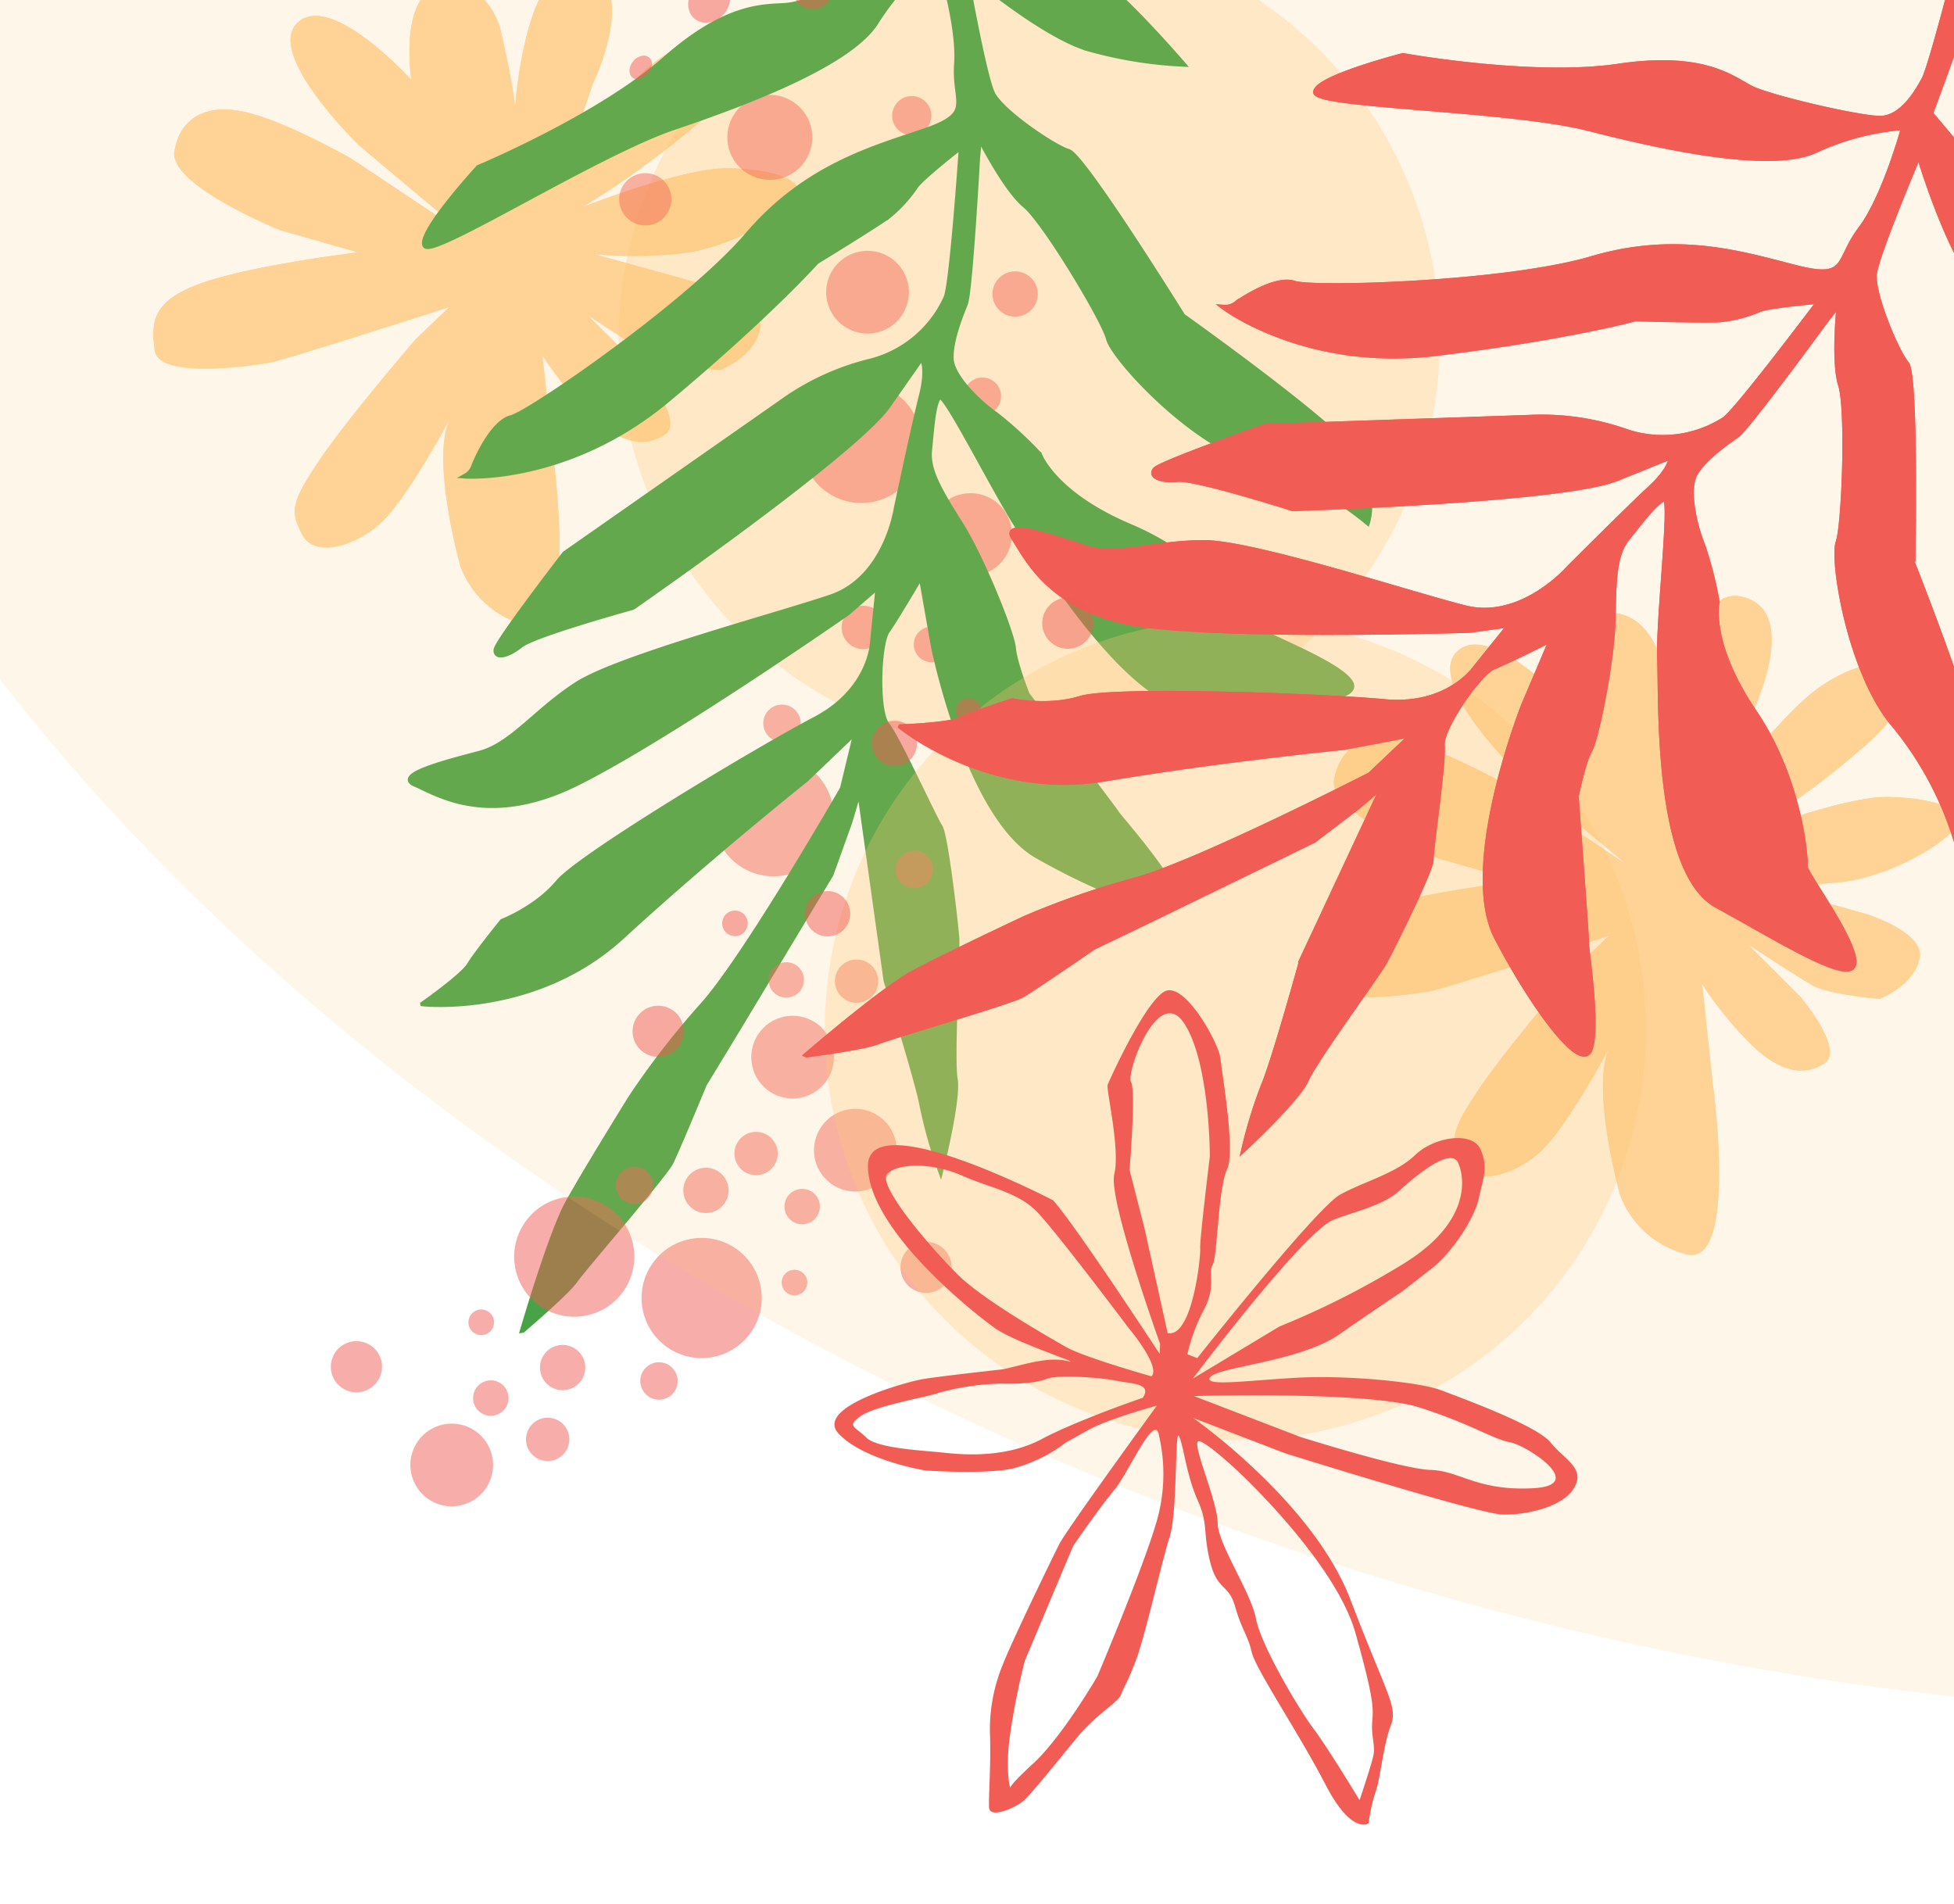 <svg xmlns="http://www.w3.org/2000/svg" xmlns:xlink="http://www.w3.org/1999/xlink" width="390" height="380" viewBox="0 0 390 380">
  <defs>
    <clipPath id="clip-path">
      <rect id="Rectangle_170" data-name="Rectangle 170" width="390" height="380" transform="translate(-8857 -21132)" fill="#fff" stroke="#707070" stroke-width="1"/>
    </clipPath>
    <clipPath id="clip-path-2">
      <rect id="Rectangle_4" data-name="Rectangle 4" width="131.458" height="120.845" fill="#fec471"/>
    </clipPath>
    <clipPath id="clip-path-3">
      <rect id="Rectangle_106" data-name="Rectangle 106" width="204.415" height="311.384" fill="none"/>
    </clipPath>
    <clipPath id="clip-path-5">
      <rect id="Rectangle_106-2" data-name="Rectangle 106" width="204.414" height="311.384" fill="#f15d55" stroke="#f15d55" stroke-width="1"/>
    </clipPath>
    <clipPath id="clip-path-6">
      <rect id="Rectangle_107" data-name="Rectangle 107" width="165.959" height="155.014" fill="#f15d55"/>
    </clipPath>
  </defs>
  <g id="Mask_Group_3" data-name="Mask Group 3" transform="translate(8857 21132)" clip-path="url(#clip-path)">
    <ellipse id="Ellipse_812" data-name="Ellipse 812" cx="11.743" cy="12.396" rx="11.743" ry="12.396" transform="translate(-8709.543 -21175.359) rotate(40)" fill="rgba(241,93,85,0.5)"/>
    <ellipse id="Ellipse_813" data-name="Ellipse 813" cx="81.96" cy="81.96" rx="81.96" ry="81.96" transform="translate(-8591.877 -21163.41) rotate(76)" fill="rgba(254,196,113,0.3)"/>
    <g id="Group_344" data-name="Group 344" transform="translate(-8849.539 -21077.643) rotate(-45)" opacity="0.7">
      <g id="Group_1" data-name="Group 1" clip-path="url(#clip-path-2)">
        <path id="Path_1" data-name="Path 1" d="M79.8,25.483s10.291-14.051,17.614-9.1S99.787,30.43,99.787,30.43s-8.51,14.051-11.875,16.228S112.651,23.108,119.577,33.6s-14.645,18.01-14.645,18.01L90.881,58.533s18.405-2.573,27.113-.99,14.645,6.135,12.864,8.906-1.187,7.125-17.812,5.541a179.616,179.616,0,0,1-26.915-4.354s19.593,8.51,25.926,15.041,9.7,13.26,4.948,13.854-16.228-2.771-23.155-8.114a91.41,91.41,0,0,1-12.666-12.27L92.266,95.74s6.135,11.281,1.385,14.249-11.281,0-11.281,0-6.531-7.718-7.52-11.281-3.364-15.041-3.364-15.041V98.708s-1.187,13.524-5.937,12.6-7.718-5.08-7.718-13.392a73.13,73.13,0,0,1,1.583-15.041L46.945,98.313S24.384,128.2,19.04,118.7a19.121,19.121,0,0,1-.99-17.614s10.885-19.4,19.395-22.364c0,0-18.009,5.541-25.134,4.948S-1.344,78.971.239,74.195s2.573-5.964,12.468-7.943,31.071-3.562,31.071-3.562l9.3.2S22.6,47.252,20.03,45.471,1.822,32.212,5.385,27.462s6.927-7.52,16.822-2.573S47.935,42.3,47.935,42.3L40.018,28.055s-9.3-21.968-3.76-25.926S47.539-.245,51.893,6.681s8.312,21.374,8.312,21.374l5.382,26.915L63.174,27.264S62.778.942,71.882,1.338,79.8,25.483,79.8,25.483" transform="translate(0.142 0.142)" fill="#fec471"/>
        <path id="Path_2" data-name="Path 2" d="M79.8,25.483s10.291-14.051,17.614-9.1S99.787,30.43,99.787,30.43s-8.51,14.051-11.875,16.228S112.651,23.108,119.577,33.6s-14.645,18.01-14.645,18.01L90.881,58.533s18.405-2.573,27.113-.99,14.645,6.135,12.864,8.906-1.187,7.125-17.812,5.541a179.616,179.616,0,0,1-26.915-4.354s19.593,8.51,25.926,15.041,9.7,13.26,4.948,13.854-16.228-2.771-23.155-8.114a91.41,91.41,0,0,1-12.666-12.27L92.266,95.74s6.135,11.281,1.385,14.249-11.281,0-11.281,0-6.531-7.718-7.52-11.281-3.364-15.041-3.364-15.041V98.708s-1.187,13.524-5.937,12.6-7.718-5.08-7.718-13.392a73.13,73.13,0,0,1,1.583-15.041L46.945,98.313S24.384,128.2,19.04,118.7a19.121,19.121,0,0,1-.99-17.614s10.885-19.4,19.395-22.364c0,0-18.009,5.541-25.134,4.948S-1.344,78.971.239,74.195s2.573-5.964,12.468-7.943,31.071-3.562,31.071-3.562l9.3.2S22.6,47.252,20.03,45.471,1.822,32.212,5.385,27.462s6.927-7.52,16.822-2.573S47.935,42.3,47.935,42.3L40.018,28.055s-9.3-21.968-3.76-25.926S47.539-.245,51.893,6.681s8.312,21.374,8.312,21.374l5.382,26.915L63.174,27.264S62.778.942,71.882,1.338,79.8,25.483,79.8,25.483Z" transform="translate(0.142 0.142)" fill="#fec471"/>
      </g>
    </g>
    <ellipse id="Ellipse_814" data-name="Ellipse 814" cx="8.481" cy="8.481" rx="8.481" ry="8.481" transform="translate(-8704.396 -21116.533) rotate(40)" fill="rgba(241,93,85,0.5)"/>
    <ellipse id="Ellipse_815" data-name="Ellipse 815" cx="3.262" cy="3.914" rx="3.262" ry="3.914" transform="translate(-8714.07 -21121.244) rotate(40)" fill="rgba(241,93,85,0.5)"/>
    <ellipse id="Ellipse_816" data-name="Ellipse 816" cx="5.219" cy="5.219" rx="5.219" ry="5.219" transform="translate(-8728.846 -21099.576) rotate(40)" fill="rgba(241,93,85,0.5)"/>
    <ellipse id="Ellipse_817" data-name="Ellipse 817" cx="3.914" cy="3.914" rx="3.914" ry="3.914" transform="translate(-8675.502 -21114.43) rotate(40)" fill="rgba(241,93,85,0.5)"/>
    <ellipse id="Ellipse_818" data-name="Ellipse 818" cx="11.994" cy="11.994" rx="11.994" ry="11.994" transform="matrix(0.208, 0.978, -0.978, 0.208, -8675.836, -21057.824)" fill="rgba(241,93,85,0.5)"/>
    <ellipse id="Ellipse_819" data-name="Ellipse 819" cx="11.994" cy="11.994" rx="11.994" ry="11.994" transform="translate(-8714.814 -20957.309) rotate(-89)" fill="rgba(241,93,85,0.5)"/>
    <ellipse id="Ellipse_820" data-name="Ellipse 820" cx="8.258" cy="8.258" rx="8.258" ry="8.258" transform="translate(-8671.682 -21017.197) rotate(-89)" fill="rgba(241,93,85,0.5)"/>
    <ellipse id="Ellipse_821" data-name="Ellipse 821" cx="3.736" cy="3.736" rx="3.736" ry="3.736" transform="translate(-8704.723 -20983.969) rotate(-89)" fill="rgba(241,93,85,0.5)"/>
    <ellipse id="Ellipse_822" data-name="Ellipse 822" cx="3.539" cy="3.539" rx="3.539" ry="3.539" transform="translate(-8674.68 -20999.902) rotate(-89)" fill="rgba(241,93,85,0.5)"/>
    <ellipse id="Ellipse_823" data-name="Ellipse 823" cx="4.326" cy="4.326" rx="4.326" ry="4.326" transform="translate(-8689.094 -21002.52) rotate(-89)" fill="rgba(241,93,85,0.5)"/>
    <ellipse id="Ellipse_824" data-name="Ellipse 824" cx="4.522" cy="4.522" rx="4.522" ry="4.522" transform="translate(-8648.379 -21071.129) rotate(155)" fill="rgba(241,93,85,0.5)"/>
    <ellipse id="Ellipse_825" data-name="Ellipse 825" cx="8.258" cy="8.258" rx="8.258" ry="8.258" transform="translate(-8672.873 -21069.686) rotate(155)" fill="rgba(241,93,85,0.5)"/>
    <ellipse id="Ellipse_826" data-name="Ellipse 826" cx="3.736" cy="3.736" rx="3.736" ry="3.736" transform="translate(-8655.961 -21051.104) rotate(155)" fill="rgba(241,93,85,0.5)"/>
    <g id="Group_345" data-name="Group 345" transform="translate(-8559.975 -20899.967) rotate(170)">
      <g id="Group_45" data-name="Group 45" transform="translate(0 0)" clip-path="url(#clip-path-3)">
        <path id="Path_19" data-name="Path 19" d="M75.836,310.633s2.2-2.474,0-4.4-6.6-15.394-6.6-15.394-3.3-21.717-3.024-24.466.961-9.072,5.291-10.721,21.649-4.673,25.772-4.4,11.271,2.749,26.115-6.323,40.41-14.844,40.41-14.844,14.02-10.721,13.195-13.47-36.836,12.1-53.055,14.569-37.111,6.6-43.434,13.745a51.2,51.2,0,0,1-14.311,11s-1.941-14.294,0-21.992-1.908-10.446,8.538-12.1,24.466-2.749,38.486-14.294,48.932-27.49,52.78-27.765,8.247-6.873,9.072-8.247a3.517,3.517,0,0,1,1.959-1.649s-19.828-4.948-42.369,7.972-34.087,21.992-34.087,21.992-14.02,5.5-15.944,6.6a27.054,27.054,0,0,0-6.048,4.673c-1.1,1.374-10.446,6.323-10.446,6.323s6.6-26.665,8.247-29.139a22.733,22.733,0,0,1,17.593-9.9,51.047,51.047,0,0,0,18.418-4.948l47.832-22.266s16.289-14.845,16.8-16.494-1.959-1.649-4.983,0-23.339,3.574-23.339,3.574-48.959,22.541-57.205,30.788l-8.247,8.247s-1.1-1.925,1.374-7.422,8.8-21.167,8.8-21.167,4.4-13.47,15.944-15.257,43.984-4.536,53.055-8.385,14.844-9.621,21.442-10.171,17.593-1.374,13.745-3.848-12.645-11-31.613-5.5-59.378,24.191-59.378,24.191l-6.873,4.123,3.024-10.721s1.924-9.346,14.02-13.195,50.856-18.693,56.079-23.092,12.37-5.773,12.37-5.773,6.323-5.5,7.972-7.422,10.446-6.048,10.446-6.048-21.717-6.322-41.509,6.323-41.509,24.466-41.509,24.466l-11.546,7.7,4.673-10.721S138.566,65.7,148.71,57.728A166.62,166.62,0,0,0,166,42.059s11.82-13.195,16.219-18.693S195.416,0,195.416,0s-9.9,5.773-12.1,7.972S162.154,25.565,160.5,27.764s-9.346,14.295-9.346,14.295l-7.972,9.072L118.995,78.9l-5.5,9.621-3.024,6.047,1.375-38.486S109.1,35.461,109.1,29.964a93.283,93.283,0,0,0-1.374-13.2s-6.047,13.47-6.047,17.593-4.948,25.016-5.223,27.765S95.079,82.7,95.9,84.508s5.223,18.853,6.873,21.876-1.1,16.219-3.3,18.418-8.521,9.621-8.521,9.621V120.13s-.825-34.637-13.2-44.808S51.645,57.178,51.92,62.126s8.521,18.143,8.8,18.968,13.47,26.39,13.47,26.39,1.374,6.6,1.1,9.621,3.024,18.693,6.048,26.115,4.673,11.82,3.574,15.669-2.474,9.621-3.848,10.171S72.812,145.97,69.513,139.1,53.844,99.787,39.824,98.413s-30.788-4.124-29.689,0,16.219,12.92,16.494,14.02,7.422,15.394,21.442,24.466,15.394,17.319,15.394,17.319a75.8,75.8,0,0,0,7.147,9.346c3.024,3.024,7.422,9.072,6.873,12.645s-3.3,7.972-4.673,10.171-7.422,28.1-7.422,28.1l-1.1,4.064s-3.3-11-6.6-14.845-11.546-25.29-11.82-29.139S33.5,151.468,21.407,145.42A67.44,67.44,0,0,1,1.339,129.476s-4.4,8.247,2.749,17.868,26.39,29.139,26.39,29.139S44.5,211.4,47.247,212.769s11.82,10.171,12.92,14.02,1.1,25.29,1.1,25.29-12.646-15.394-21.442-19.793a83.928,83.928,0,0,0-18.143-6.323S32.128,243.558,36.8,246.857,62.366,260.6,62.366,260.6s.825,23.641,2.474,27.765,4.123,18.693,6.873,20.067,4.123,2.2,4.123,2.2" transform="translate(0.197 0.499)" fill="#48a347"/>
        <path id="Path_20" data-name="Path 20" d="M75.836,310.633s2.2-2.474,0-4.4-6.6-15.394-6.6-15.394-3.3-21.717-3.024-24.466.961-9.072,5.291-10.721,21.649-4.673,25.772-4.4,11.271,2.749,26.115-6.323,40.41-14.844,40.41-14.844,14.02-10.721,13.195-13.47-36.836,12.1-53.055,14.569-37.111,6.6-43.434,13.745a51.2,51.2,0,0,1-14.311,11s-1.941-14.294,0-21.992-1.908-10.446,8.538-12.1,24.466-2.749,38.486-14.294,48.932-27.49,52.78-27.765,8.247-6.873,9.072-8.247a3.517,3.517,0,0,1,1.959-1.649s-19.828-4.948-42.369,7.972-34.087,21.992-34.087,21.992-14.02,5.5-15.944,6.6a27.054,27.054,0,0,0-6.048,4.673c-1.1,1.374-10.446,6.323-10.446,6.323s6.6-26.665,8.247-29.139a22.733,22.733,0,0,1,17.593-9.9,51.047,51.047,0,0,0,18.418-4.948l47.832-22.266s16.289-14.845,16.8-16.494-1.959-1.649-4.983,0-23.339,3.574-23.339,3.574-48.959,22.541-57.205,30.788l-8.247,8.247s-1.1-1.925,1.374-7.422,8.8-21.167,8.8-21.167,4.4-13.47,15.944-15.257,43.984-4.536,53.055-8.385,14.844-9.621,21.442-10.171,17.593-1.374,13.745-3.848-12.645-11-31.613-5.5-59.378,24.191-59.378,24.191l-6.873,4.123,3.024-10.721s1.924-9.346,14.02-13.195,50.856-18.693,56.079-23.092,12.37-5.773,12.37-5.773,6.323-5.5,7.972-7.422,10.446-6.048,10.446-6.048-21.717-6.322-41.509,6.323-41.509,24.466-41.509,24.466l-11.546,7.7,4.673-10.721S138.566,65.7,148.71,57.728A166.62,166.62,0,0,0,166,42.059s11.82-13.195,16.219-18.693S195.416,0,195.416,0s-9.9,5.773-12.1,7.972S162.154,25.565,160.5,27.764s-9.346,14.295-9.346,14.295l-7.972,9.072L118.995,78.9l-5.5,9.621-3.024,6.047,1.375-38.486S109.1,35.461,109.1,29.964a93.283,93.283,0,0,0-1.374-13.2s-6.047,13.47-6.047,17.593-4.948,25.016-5.223,27.765S95.079,82.7,95.9,84.508s5.223,18.853,6.873,21.876-1.1,16.219-3.3,18.418-8.521,9.621-8.521,9.621V120.13s-.825-34.637-13.2-44.808S51.645,57.178,51.92,62.126s8.521,18.143,8.8,18.968,13.47,26.39,13.47,26.39,1.374,6.6,1.1,9.621,3.024,18.693,6.048,26.115,4.673,11.82,3.574,15.669-2.474,9.621-3.848,10.171S72.812,145.97,69.513,139.1,53.844,99.787,39.824,98.413s-30.788-4.124-29.689,0,16.219,12.92,16.494,14.02,7.422,15.394,21.442,24.466,15.394,17.319,15.394,17.319a75.8,75.8,0,0,0,7.147,9.346c3.024,3.024,7.422,9.072,6.873,12.645s-3.3,7.972-4.673,10.171-7.422,28.1-7.422,28.1l-1.1,4.064s-3.3-11-6.6-14.845-11.546-25.29-11.82-29.139S33.5,151.468,21.407,145.42A67.44,67.44,0,0,1,1.339,129.476s-4.4,8.247,2.749,17.868,26.39,29.139,26.39,29.139S44.5,211.4,47.247,212.769s11.82,10.171,12.92,14.02,1.1,25.29,1.1,25.29-12.646-15.394-21.442-19.793a83.928,83.928,0,0,0-18.143-6.323S32.128,243.558,36.8,246.857,62.366,260.6,62.366,260.6s.825,23.641,2.474,27.765,4.123,18.693,6.873,20.067S75.836,310.633,75.836,310.633Z" transform="translate(0.197 0.499)" fill="none" stroke="#48a347" stroke-miterlimit="10" stroke-width="1"/>
      </g>
    </g>
    <g id="Group_346" data-name="Group 346" transform="translate(-8618.08 -20952.16) rotate(-45)" opacity="0.7">
      <g id="Group_1-2" data-name="Group 1" clip-path="url(#clip-path-2)">
        <path id="Path_1-2" data-name="Path 1" d="M79.8,25.483s10.291-14.051,17.614-9.1S99.787,30.43,99.787,30.43s-8.51,14.051-11.875,16.228S112.651,23.108,119.577,33.6s-14.645,18.01-14.645,18.01L90.881,58.533s18.405-2.573,27.113-.99,14.645,6.135,12.864,8.906-1.187,7.125-17.812,5.541a179.616,179.616,0,0,1-26.915-4.354s19.593,8.51,25.926,15.041,9.7,13.26,4.948,13.854-16.228-2.771-23.155-8.114a91.41,91.41,0,0,1-12.666-12.27L92.266,95.74s6.135,11.281,1.385,14.249-11.281,0-11.281,0-6.531-7.718-7.52-11.281-3.364-15.041-3.364-15.041V98.708s-1.187,13.524-5.937,12.6-7.718-5.08-7.718-13.392a73.13,73.13,0,0,1,1.583-15.041L46.945,98.313S24.384,128.2,19.04,118.7a19.121,19.121,0,0,1-.99-17.614s10.885-19.4,19.395-22.364c0,0-18.009,5.541-25.134,4.948S-1.344,78.971.239,74.195s2.573-5.964,12.468-7.943,31.071-3.562,31.071-3.562l9.3.2S22.6,47.252,20.03,45.471,1.822,32.212,5.385,27.462s6.927-7.52,16.822-2.573S47.935,42.3,47.935,42.3L40.018,28.055s-9.3-21.968-3.76-25.926S47.539-.245,51.893,6.681s8.312,21.374,8.312,21.374l5.382,26.915L63.174,27.264S62.778.942,71.882,1.338,79.8,25.483,79.8,25.483" transform="translate(0.142 0.142)" fill="#fec471"/>
        <path id="Path_2-2" data-name="Path 2" d="M79.8,25.483s10.291-14.051,17.614-9.1S99.787,30.43,99.787,30.43s-8.51,14.051-11.875,16.228S112.651,23.108,119.577,33.6s-14.645,18.01-14.645,18.01L90.881,58.533s18.405-2.573,27.113-.99,14.645,6.135,12.864,8.906-1.187,7.125-17.812,5.541a179.616,179.616,0,0,1-26.915-4.354s19.593,8.51,25.926,15.041,9.7,13.26,4.948,13.854-16.228-2.771-23.155-8.114a91.41,91.41,0,0,1-12.666-12.27L92.266,95.74s6.135,11.281,1.385,14.249-11.281,0-11.281,0-6.531-7.718-7.52-11.281-3.364-15.041-3.364-15.041V98.708s-1.187,13.524-5.937,12.6-7.718-5.08-7.718-13.392a73.13,73.13,0,0,1,1.583-15.041L46.945,98.313S24.384,128.2,19.04,118.7a19.121,19.121,0,0,1-.99-17.614s10.885-19.4,19.395-22.364c0,0-18.009,5.541-25.134,4.948S-1.344,78.971.239,74.195s2.573-5.964,12.468-7.943,31.071-3.562,31.071-3.562l9.3.2S22.6,47.252,20.03,45.471,1.822,32.212,5.385,27.462s6.927-7.52,16.822-2.573S47.935,42.3,47.935,42.3L40.018,28.055s-9.3-21.968-3.76-25.926S47.539-.245,51.893,6.681s8.312,21.374,8.312,21.374l5.382,26.915L63.174,27.264S62.778.942,71.882,1.338,79.8,25.483,79.8,25.483Z" transform="translate(0.142 0.142)" fill="#fec471"/>
      </g>
    </g>
    <ellipse id="Ellipse_827" data-name="Ellipse 827" cx="11.994" cy="11.994" rx="11.994" ry="11.994" transform="translate(-8701.23 -20879.289) rotate(113)" fill="rgba(241,93,85,0.5)"/>
    <ellipse id="Ellipse_828" data-name="Ellipse 828" cx="4.522" cy="4.522" rx="4.522" ry="4.522" transform="translate(-8738.773 -20861.445) rotate(113)" fill="rgba(241,93,85,0.5)"/>
    <ellipse id="Ellipse_829" data-name="Ellipse 829" cx="8.258" cy="8.258" rx="8.258" ry="8.258" transform="translate(-8756.012 -20843.982) rotate(113)" fill="rgba(241,93,85,0.5)"/>
    <ellipse id="Ellipse_830" data-name="Ellipse 830" cx="3.736" cy="3.736" rx="3.736" ry="3.736" transform="translate(-8720.572 -20858.352) rotate(113)" fill="rgba(241,93,85,0.5)"/>
    <ellipse id="Ellipse_831" data-name="Ellipse 831" cx="3.539" cy="3.539" rx="3.539" ry="3.539" transform="translate(-8754.398 -20854.834) rotate(113)" fill="rgba(241,93,85,0.5)"/>
    <ellipse id="Ellipse_832" data-name="Ellipse 832" cx="4.326" cy="4.326" rx="4.326" ry="4.326" transform="translate(-8742.016 -20847.006) rotate(113)" fill="rgba(241,93,85,0.5)"/>
    <ellipse id="Ellipse_833" data-name="Ellipse 833" cx="11.994" cy="11.994" rx="11.994" ry="11.994" transform="translate(-8759.137 -20878.531) rotate(-54)" fill="rgba(241,93,85,0.5)"/>
    <ellipse id="Ellipse_834" data-name="Ellipse 834" cx="4.522" cy="4.522" rx="4.522" ry="4.522" transform="translate(-8722.418 -20893.412) rotate(-54)" fill="rgba(241,93,85,0.5)"/>
    <ellipse id="Ellipse_835" data-name="Ellipse 835" cx="8.258" cy="8.258" rx="8.258" ry="8.258" transform="translate(-8697.816 -20900.607) rotate(-54)" fill="rgba(241,93,85,0.5)"/>
    <ellipse id="Ellipse_836" data-name="Ellipse 836" cx="2.556" cy="2.556" rx="2.556" ry="2.556" transform="translate(-8701.996 -20875.449) rotate(-54)" fill="rgba(241,93,85,0.5)"/>
    <ellipse id="Ellipse_837" data-name="Ellipse 837" cx="3.736" cy="3.736" rx="3.736" ry="3.736" transform="translate(-8735.578 -20894.58) rotate(-54)" fill="rgba(241,93,85,0.5)"/>
    <ellipse id="Ellipse_838" data-name="Ellipse 838" cx="3.539" cy="3.539" rx="3.539" ry="3.539" transform="translate(-8701.832 -20890.398) rotate(-54)" fill="rgba(241,93,85,0.5)"/>
    <ellipse id="Ellipse_839" data-name="Ellipse 839" cx="5.112" cy="5.112" rx="5.112" ry="5.112" transform="translate(-8679.301 -20877.92) rotate(-54)" fill="rgba(241,93,85,0.5)"/>
    <ellipse id="Ellipse_840" data-name="Ellipse 840" cx="4.326" cy="4.326" rx="4.326" ry="4.326" transform="translate(-8712.135 -20900.811) rotate(-54)" fill="rgba(241,93,85,0.5)"/>
    <ellipse id="Ellipse_841" data-name="Ellipse 841" cx="8.258" cy="8.258" rx="8.258" ry="8.258" transform="matrix(0.208, 0.978, -0.978, 0.208, -8692.441, -20930.801)" fill="rgba(241,93,85,0.5)"/>
    <ellipse id="Ellipse_842" data-name="Ellipse 842" cx="3.736" cy="3.736" rx="3.736" ry="3.736" transform="matrix(0.208, 0.978, -0.978, 0.208, -8671.652, -20962.9)" fill="rgba(241,93,85,0.5)"/>
    <ellipse id="Ellipse_843" data-name="Ellipse 843" cx="3.539" cy="3.539" rx="3.539" ry="3.539" transform="matrix(0.208, 0.978, -0.978, 0.208, -8697.34, -20940.615)" fill="rgba(241,93,85,0.5)"/>
    <ellipse id="Ellipse_844" data-name="Ellipse 844" cx="4.326" cy="4.326" rx="4.326" ry="4.326" transform="matrix(0.208, 0.978, -0.978, 0.208, -8682.707, -20941.307)" fill="rgba(241,93,85,0.5)"/>
    <ellipse id="Ellipse_845" data-name="Ellipse 845" cx="428.632" cy="285.754" rx="428.632" ry="285.754" transform="matrix(0.951, 0.309, -0.309, 0.951, -8823.6, -21496.447)" fill="rgba(254,196,113,0.15)"/>
    <ellipse id="Ellipse_846" data-name="Ellipse 846" cx="81.96" cy="81.96" rx="81.96" ry="81.96" transform="translate(-8550.734 -21025.885) rotate(76)" fill="rgba(254,196,113,0.3)"/>
    <g id="Group_347" data-name="Group 347" transform="translate(-8516.127 -20844.574) rotate(-157)">
      <g id="Group_45-2" data-name="Group 45" transform="translate(0 0)" clip-path="url(#clip-path-5)">
        <path id="Path_19-2" data-name="Path 19" d="M75.836,310.633s2.2-2.474,0-4.4-6.6-15.394-6.6-15.394-3.3-21.717-3.024-24.466.961-9.072,5.291-10.721,21.649-4.673,25.772-4.4,11.271,2.749,26.115-6.323,40.41-14.844,40.41-14.844,14.02-10.721,13.195-13.47-36.836,12.1-53.055,14.569-37.111,6.6-43.434,13.745a51.2,51.2,0,0,1-14.311,11s-1.941-14.294,0-21.992-1.908-10.446,8.538-12.1,24.466-2.749,38.486-14.294,48.932-27.49,52.78-27.765,8.247-6.873,9.072-8.247a3.517,3.517,0,0,1,1.959-1.649s-19.828-4.948-42.369,7.972-34.087,21.992-34.087,21.992-14.02,5.5-15.944,6.6a27.054,27.054,0,0,0-6.048,4.673c-1.1,1.374-10.446,6.323-10.446,6.323s6.6-26.665,8.247-29.139a22.733,22.733,0,0,1,17.593-9.9,51.047,51.047,0,0,0,18.418-4.948l47.832-22.267s16.289-14.845,16.8-16.494-1.959-1.649-4.983,0-23.339,3.574-23.339,3.574-48.959,22.541-57.205,30.788l-8.247,8.247s-1.1-1.925,1.374-7.422,8.8-21.167,8.8-21.167,4.4-13.47,15.944-15.257,43.984-4.536,53.055-8.385,14.844-9.621,21.442-10.171,17.593-1.374,13.745-3.848-12.645-11-31.613-5.5-59.378,24.191-59.378,24.191l-6.873,4.123,3.024-10.721s1.924-9.346,14.02-13.195,50.856-18.693,56.079-23.092,12.37-5.773,12.37-5.773,6.323-5.5,7.972-7.422,10.446-6.048,10.446-6.048-21.717-6.322-41.509,6.323-41.509,24.466-41.509,24.466l-11.546,7.7,4.673-10.721S138.566,65.7,148.71,57.728A166.621,166.621,0,0,0,166,42.059s11.82-13.195,16.219-18.693S195.416,0,195.416,0s-9.9,5.773-12.1,7.972S162.153,25.565,160.5,27.764s-9.346,14.295-9.346,14.295l-7.972,9.072L118.994,78.9l-5.5,9.621-3.024,6.047,1.375-38.486S109.1,35.461,109.1,29.964a93.284,93.284,0,0,0-1.374-13.2s-6.048,13.47-6.048,17.593-4.948,25.016-5.223,27.765S95.079,82.7,95.9,84.508s5.223,18.853,6.873,21.876-1.1,16.219-3.3,18.418-8.521,9.621-8.521,9.621V120.13s-.825-34.637-13.2-44.808S51.645,57.178,51.92,62.126s8.521,18.143,8.8,18.968,13.47,26.39,13.47,26.39,1.374,6.6,1.1,9.621,3.024,18.693,6.048,26.115,4.673,11.82,3.574,15.669-2.474,9.621-3.848,10.171S72.812,145.97,69.513,139.1,53.844,99.787,39.824,98.413s-30.788-4.124-29.689,0,16.219,12.92,16.494,14.02,7.422,15.394,21.442,24.466,15.394,17.319,15.394,17.319a75.8,75.8,0,0,0,7.147,9.346c3.024,3.024,7.422,9.072,6.873,12.645s-3.3,7.972-4.673,10.171-7.422,28.1-7.422,28.1l-1.1,4.064s-3.3-11-6.6-14.845-11.546-25.29-11.82-29.139S33.5,151.468,21.406,145.42A67.44,67.44,0,0,1,1.339,129.476s-4.4,8.247,2.749,17.868,26.39,29.139,26.39,29.139S44.5,211.4,47.246,212.77s11.82,10.171,12.92,14.02,1.1,25.29,1.1,25.29-12.646-15.394-21.442-19.793a83.927,83.927,0,0,0-18.143-6.323S32.127,243.558,36.8,246.857,62.366,260.6,62.366,260.6s.825,23.641,2.474,27.765,4.123,18.693,6.873,20.067,4.123,2.2,4.123,2.2" transform="translate(0.197 0.499)" fill="#f15d55" stroke="#f15d55" stroke-width="1"/>
        <path id="Path_20-2" data-name="Path 20" d="M75.836,310.633s2.2-2.474,0-4.4-6.6-15.394-6.6-15.394-3.3-21.717-3.024-24.466.961-9.072,5.291-10.721,21.649-4.673,25.772-4.4,11.271,2.749,26.115-6.323,40.41-14.844,40.41-14.844,14.02-10.721,13.195-13.47-36.836,12.1-53.055,14.569-37.111,6.6-43.434,13.745a51.2,51.2,0,0,1-14.311,11s-1.941-14.294,0-21.992-1.908-10.446,8.538-12.1,24.466-2.749,38.486-14.294,48.932-27.49,52.78-27.765,8.247-6.873,9.072-8.247a3.517,3.517,0,0,1,1.959-1.649s-19.828-4.948-42.369,7.972-34.087,21.992-34.087,21.992-14.02,5.5-15.944,6.6a27.054,27.054,0,0,0-6.048,4.673c-1.1,1.374-10.446,6.323-10.446,6.323s6.6-26.665,8.247-29.139a22.733,22.733,0,0,1,17.593-9.9,51.047,51.047,0,0,0,18.418-4.948l47.832-22.267s16.289-14.845,16.8-16.494-1.959-1.649-4.983,0-23.339,3.574-23.339,3.574-48.959,22.541-57.205,30.788l-8.247,8.247s-1.1-1.925,1.374-7.422,8.8-21.167,8.8-21.167,4.4-13.47,15.944-15.257,43.984-4.536,53.055-8.385,14.844-9.621,21.442-10.171,17.593-1.374,13.745-3.848-12.645-11-31.613-5.5-59.378,24.191-59.378,24.191l-6.873,4.123,3.024-10.721s1.924-9.346,14.02-13.195,50.856-18.693,56.079-23.092,12.37-5.773,12.37-5.773,6.323-5.5,7.972-7.422,10.446-6.048,10.446-6.048-21.717-6.322-41.509,6.323-41.509,24.466-41.509,24.466l-11.546,7.7,4.673-10.721S138.566,65.7,148.71,57.728A166.621,166.621,0,0,0,166,42.059s11.82-13.195,16.219-18.693S195.416,0,195.416,0s-9.9,5.773-12.1,7.972S162.153,25.565,160.5,27.764s-9.346,14.295-9.346,14.295l-7.972,9.072L118.994,78.9l-5.5,9.621-3.024,6.047,1.375-38.486S109.1,35.461,109.1,29.964a93.284,93.284,0,0,0-1.374-13.2s-6.048,13.47-6.048,17.593-4.948,25.016-5.223,27.765S95.079,82.7,95.9,84.508s5.223,18.853,6.873,21.876-1.1,16.219-3.3,18.418-8.521,9.621-8.521,9.621V120.13s-.825-34.637-13.2-44.808S51.645,57.178,51.92,62.126s8.521,18.143,8.8,18.968,13.47,26.39,13.47,26.39,1.374,6.6,1.1,9.621,3.024,18.693,6.048,26.115,4.673,11.82,3.574,15.669-2.474,9.621-3.848,10.171S72.812,145.97,69.513,139.1,53.844,99.787,39.824,98.413s-30.788-4.124-29.689,0,16.219,12.92,16.494,14.02,7.422,15.394,21.442,24.466,15.394,17.319,15.394,17.319a75.8,75.8,0,0,0,7.147,9.346c3.024,3.024,7.422,9.072,6.873,12.645s-3.3,7.972-4.673,10.171-7.422,28.1-7.422,28.1l-1.1,4.064s-3.3-11-6.6-14.845-11.546-25.29-11.82-29.139S33.5,151.468,21.406,145.42A67.44,67.44,0,0,1,1.339,129.476s-4.4,8.247,2.749,17.868,26.39,29.139,26.39,29.139S44.5,211.4,47.246,212.77s11.82,10.171,12.92,14.02,1.1,25.29,1.1,25.29-12.646-15.394-21.442-19.793a83.927,83.927,0,0,0-18.143-6.323S32.127,243.558,36.8,246.857,62.366,260.6,62.366,260.6s.825,23.641,2.474,27.765,4.123,18.693,6.873,20.067S75.836,310.633,75.836,310.633Z" transform="translate(0.197 0.499)" fill="#f15d55" stroke="#f15d55" stroke-miterlimit="10" stroke-width="1"/>
      </g>
    </g>
    <g id="Group_348" data-name="Group 348" transform="translate(-8724.023 -20795.33) rotate(-69)">
      <g id="Group_47" data-name="Group 47" clip-path="url(#clip-path-6)">
        <path id="Path_21" data-name="Path 21" d="M152.668,101.52c-4.774-2.231-8.593-7.63-12.725-11.136S99.235,75.436,99.235,75.436V73.318a36.09,36.09,0,0,1,9.539-.1c5.408.634,7-1.91,8.906-1.588s14.634-4.453,18.766-4.14,17.811-7.951,20.354-9.218,12.082-12.4,8.272-15.268-20.354-3.819-21.309-3.819-11.136,7-16.223,7.638S99.235,67.486,99.235,67.486l-1.91.642s18.132-25.128,21-30.857c0,0,4.765-41.664-7-36.89S91.605,30.6,90.329,35.682s-.321,20.042-.955,15.589-5.086-9.227-6.4-11.77-5.685-10.98-7.274-13.68S62.657,7.377,59.481,14.061s-.634,18.757-.634,18.757,3.5,11.458,6.675,16.223a29.95,29.95,0,0,0,8.584,7.951l3.819,3.186C81.745,63.354,87.465,71.3,87.465,71.3s-29.572-7.951-32.758-8.272-21.622-1.91-26.717-1.91a33.852,33.852,0,0,0-14.3,2.864C8.278,66.218,2.87,67.807.64,68.761s1.91,5.086,3.819,6.041,9.86,3.5,15.58,5.408S29.266,85.3,31.175,85.3s2.222.321,7.317.321,20.033-2.231,25.441-2.543,20.988-7,19.4-5.408S76.658,81.8,72.839,85.618s-5.408,3.177-10.494,6.675-2.864,5.1-6.684,7.951-4.453,4.453-7.317,6.362-11.761,14.634-19.4,23.219-4.132,10.815-4.132,10.815a33.5,33.5,0,0,1,6.362-.955c2.543,0,9.218-1.91,13.358-1.91S49.62,135.232,65.2,121.24,87.786,78.934,87.786,78.934V98.655s2.543,40.4,4.132,44.849,5.729,10.807,10.182,11.449,4.453-3.819,6.675-7.638,1.91-19.712,1.91-24.165-3.819-18.454-7.951-27.672S94.148,78.3,96.692,79.256s9.227,15.58,17.178,20.988,12.4,8.593,12.4,8.593,1.588.955,6.328,3.811,12.751,4.453,16.57,3.819,6.362-.321,9.218-3.177-.955-9.548-5.72-11.77M119.589,56.358l9.86-7s15.268-4.453,16.535-6.041,20.181-1.91,14.7,5.72-22.967,14.313-22.967,14.313-16.544,4.132-17.811,4.774-17.273,5.017-18.132,0ZM82.057,73.848a34.077,34.077,0,0,1-16.535,5.729c-10.017.79-32.758,0-32.758,0s-13.836-2.231-20.832-5.729C7.7,71.739,6.264,71.3,5.787,71.3c.7-.5,3.159-2.048,8.532-3.489a138.335,138.335,0,0,1,16.223-2.864l24.807.8S64.567,67.963,68.7,69.4s17.75,1.953,13.358,4.453M81.1,91.025s-9.852,24.642-21.778,33.548-13.046,8.749-15.589,9.548-3.975,2.222-5.885,2.543-9.383.634-9.383.634,7.317-9.383,10.025-13.68,11.761-15.737,16.379-18.6S66,92.614,69.975,91.025s12.082-9.7,13.68-9.539c1.276.122-2.552,9.539-2.552,9.539m6.84-22.9S79.2,57.625,73,52.226s-8.584-13.68-9.539-17.334-3.975-12.569-2.708-15.433.642-4.609,3.663-2.543,8.437,11.293,9.782,12.725a51.12,51.12,0,0,1,6.276,11.128c1.111,3.186,2.543,6.362,4.14,8.116S88.741,58.9,89.218,61.922s2.179,6.944-1.276,6.206m3.975-17.976c.642-4.132,2.864-18.757,5.729-25.285S108.618,3.081,111.482,4.513s5.243,7.795,4.93,14,.955,11.605-1.432,16.691-14.947,25.128-14.947,25.128-4.948,8.992-7.473,7.881c0,0-1.285-13.923-.642-18.063m14,70.134c.634,10.815-.642,16.214,0,19.4s-2.361,17.811-6.909,7.63-2-14.947-3.906-20.354-3.186-26.717-3.186-26.717V77.511s13.358,31.96,14,42.775M154.257,110.1c-2.543,2.543-10.39,6.362-22.524-2.864A165.79,165.79,0,0,1,111,88.482l-15.9-12.4s35.622,10.173,39.754,14.947,6.362,8.263,10.173,10.173,11.77,6.362,9.227,8.906" transform="translate(0 0)" fill="#f15d55"/>
      </g>
    </g>
    <ellipse id="Ellipse_847" data-name="Ellipse 847" cx="2.556" cy="2.556" rx="2.556" ry="2.556" transform="translate(-8757.6 -20869.438) rotate(113)" fill="rgba(241,93,85,0.5)"/>
    <ellipse id="Ellipse_848" data-name="Ellipse 848" cx="5.112" cy="5.112" rx="5.112" ry="5.112" transform="translate(-8779.156 -20861.922) rotate(113)" fill="rgba(241,93,85,0.5)"/>
    <ellipse id="Ellipse_849" data-name="Ellipse 849" cx="4.522" cy="4.522" rx="4.522" ry="4.522" transform="matrix(0.208, 0.978, -0.978, 0.208, -8688.336, -20954.992)" fill="rgba(241,93,85,0.5)"/>
    <ellipse id="Ellipse_850" data-name="Ellipse 850" cx="2.556" cy="2.556" rx="2.556" ry="2.556" transform="matrix(0.208, 0.978, -0.978, 0.208, -8708.338, -20950.742)" fill="rgba(241,93,85,0.5)"/>
    <ellipse id="Ellipse_851" data-name="Ellipse 851" cx="5.112" cy="5.112" rx="5.112" ry="5.112" transform="matrix(0.208, 0.978, -0.978, 0.208, -8721.691, -20932.223)" fill="rgba(241,93,85,0.5)"/>
    <ellipse id="Ellipse_852" data-name="Ellipse 852" cx="4.522" cy="4.522" rx="4.522" ry="4.522" transform="translate(-8683.074 -20979.18) rotate(-89)" fill="rgba(241,93,85,0.5)"/>
    <ellipse id="Ellipse_853" data-name="Ellipse 853" cx="2.556" cy="2.556" rx="2.556" ry="2.556" transform="translate(-8666.242 -20987.561) rotate(-89)" fill="rgba(241,93,85,0.5)"/>
    <ellipse id="Ellipse_854" data-name="Ellipse 854" cx="5.112" cy="5.112" rx="5.112" ry="5.112" transform="translate(-8649.068 -21002.6) rotate(-89)" fill="rgba(241,93,85,0.5)"/>
    <ellipse id="Ellipse_855" data-name="Ellipse 855" cx="3.914" cy="4.567" rx="3.914" ry="4.567" transform="translate(-8715.518 -21137.787) rotate(40)" fill="rgba(241,93,85,0.5)"/>
    <ellipse id="Ellipse_856" data-name="Ellipse 856" cx="1.957" cy="2.61" rx="1.957" ry="2.61" transform="translate(-8728.938 -21121.795) rotate(40)" fill="rgba(241,93,85,0.5)"/>
    <ellipse id="Ellipse_857" data-name="Ellipse 857" cx="3.914" cy="3.914" rx="3.914" ry="3.914" transform="translate(-8695.297 -21139.559) rotate(40)" fill="rgba(241,93,85,0.5)"/>
  </g>
</svg>
